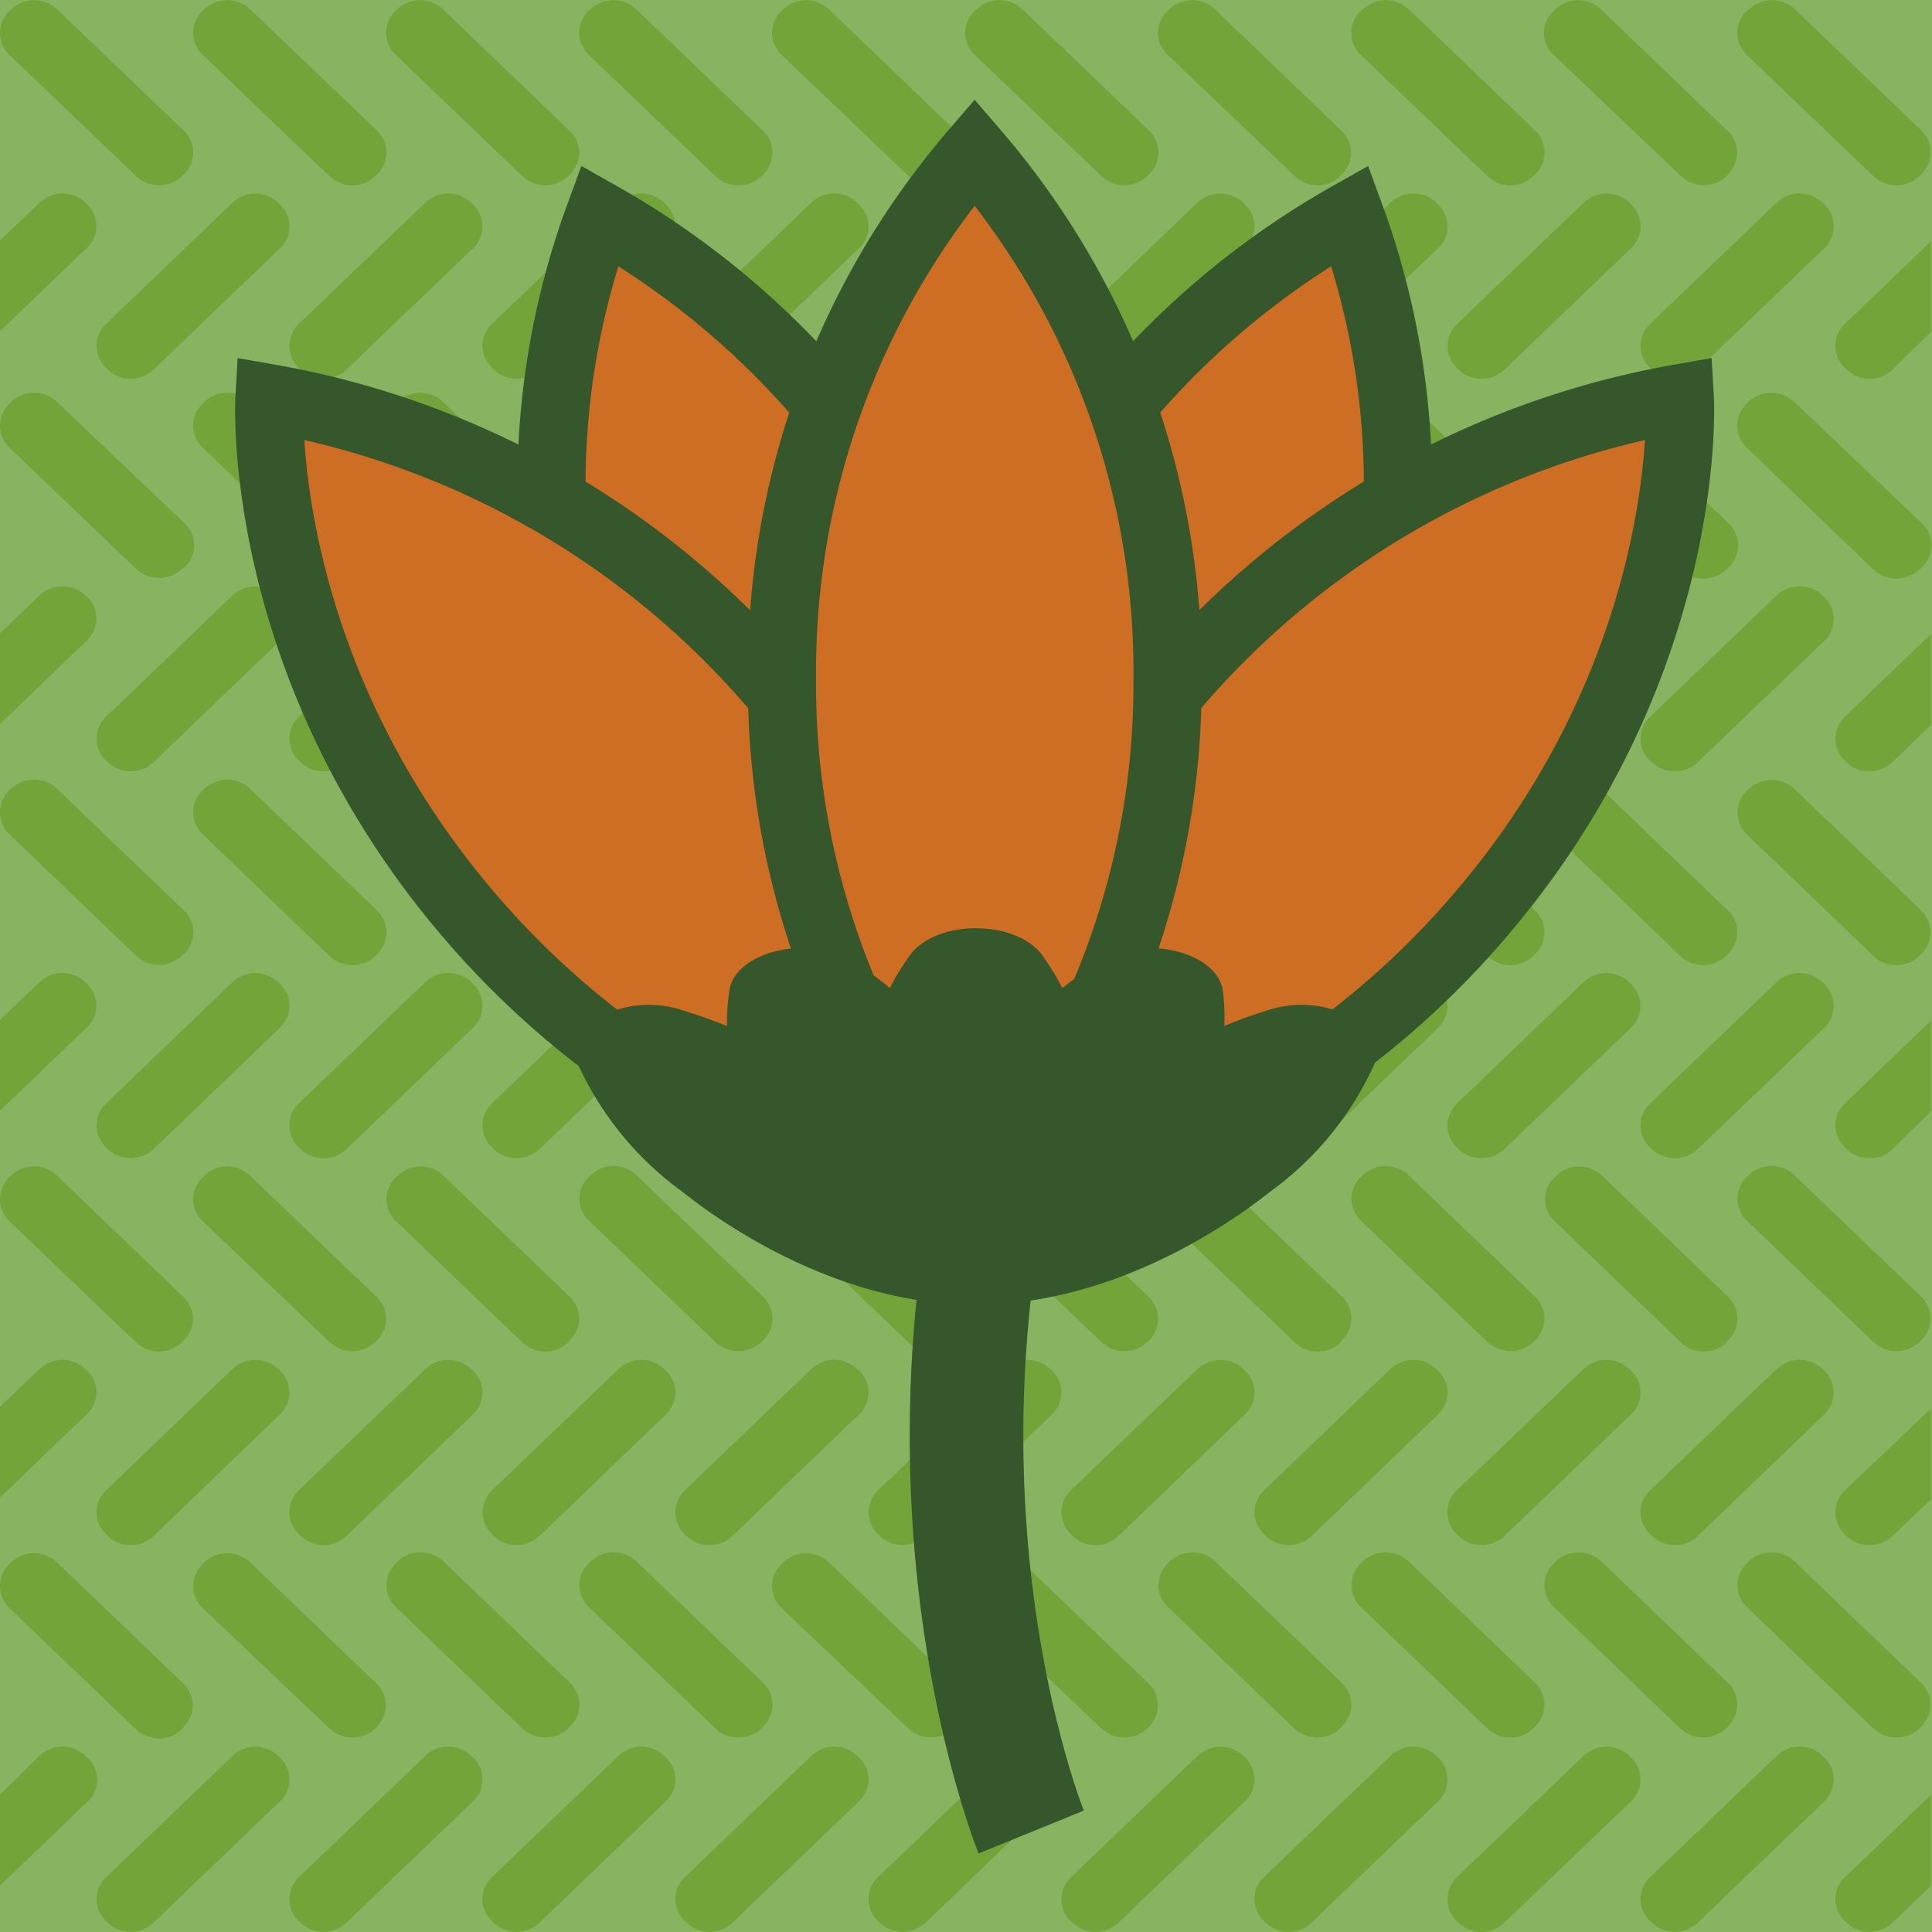 <svg id="Layer_1" data-name="Layer 1" xmlns="http://www.w3.org/2000/svg" viewBox="0 0 85.04 85.04"><defs><style>.cls-1{fill:#88b461;}.cls-2{fill:#72a439;}.cls-3,.cls-5{fill:none;stroke:#36572b;stroke-miterlimit:10;}.cls-3{stroke-width:5px;}.cls-4{fill:#ce6d24;}.cls-5{stroke-width:3px;}.cls-6{fill:#36572b;}</style></defs><title>FLOR</title><rect class="cls-1" width="85.04" height="85.04"/><path class="cls-2" d="M8.09,7.68,8,7.76a1.46,1.46,0,0,1-2,0L.41,2.41A1.34,1.34,0,0,1,.41.48L.5.4a1.47,1.47,0,0,1,2,0L8.09,5.75A1.32,1.32,0,0,1,8.09,7.68Z"/><path class="cls-2" d="M16.6,7.68l-.09.08a1.45,1.45,0,0,1-2,0L8.92,2.41a1.32,1.32,0,0,1,0-1.93L9,.4a1.47,1.47,0,0,1,2,0L16.6,5.75A1.34,1.34,0,0,1,16.6,7.68Z"/><path class="cls-2" d="M25.08,7.68,25,7.76a1.46,1.46,0,0,1-2,0L17.41,2.41a1.32,1.32,0,0,1,0-1.93L17.49.4a1.47,1.47,0,0,1,2,0l5.58,5.35A1.32,1.32,0,0,1,25.08,7.68Z"/><path class="cls-2" d="M33.59,7.68l-.09.08a1.45,1.45,0,0,1-2,0L25.91,2.41a1.32,1.32,0,0,1,0-1.93L26,.4a1.47,1.47,0,0,1,2,0l5.58,5.35A1.34,1.34,0,0,1,33.59,7.68Z"/><path class="cls-2" d="M42.07,7.68,42,7.76a1.46,1.46,0,0,1-2,0L34.4,2.41a1.32,1.32,0,0,1,0-1.93L34.48.4a1.48,1.48,0,0,1,2,0l5.57,5.35A1.32,1.32,0,0,1,42.07,7.68Z"/><path class="cls-2" d="M50.58,7.68l-.09.08a1.45,1.45,0,0,1-2,0L42.9,2.41a1.32,1.32,0,0,1,0-1.93L43,.4a1.47,1.47,0,0,1,2,0l5.58,5.35A1.34,1.34,0,0,1,50.58,7.68Z"/><path class="cls-2" d="M59.06,7.68,59,7.76a1.46,1.46,0,0,1-2,0L51.39,2.41a1.32,1.32,0,0,1,0-1.93L51.47.4a1.48,1.48,0,0,1,2,0l5.57,5.35A1.32,1.32,0,0,1,59.06,7.68Z"/><path class="cls-2" d="M67.57,7.68l-.09.08a1.45,1.45,0,0,1-2,0L59.89,2.41a1.34,1.34,0,0,1,0-1.93L60,.4a1.47,1.47,0,0,1,2,0l5.58,5.35A1.34,1.34,0,0,1,67.57,7.68Z"/><path class="cls-2" d="M76.05,7.68,76,7.76a1.46,1.46,0,0,1-2,0L68.38,2.41a1.32,1.32,0,0,1,0-1.93L68.46.4a1.48,1.48,0,0,1,2,0l5.57,5.35A1.32,1.32,0,0,1,76.05,7.68Z"/><path class="cls-2" d="M84.56,7.68l-.09.08a1.45,1.45,0,0,1-2,0L76.88,2.41a1.34,1.34,0,0,1,0-1.93L77,.4a1.47,1.47,0,0,1,2,0l5.58,5.35A1.34,1.34,0,0,1,84.56,7.68Z"/><path class="cls-2" d="M72.63,16.19l.09.09a1.47,1.47,0,0,0,2,0l5.58-5.35a1.33,1.33,0,0,0,0-1.93l-.09-.09a1.47,1.47,0,0,0-2,0l-5.58,5.35A1.32,1.32,0,0,0,72.63,16.19Z"/><path class="cls-2" d="M64.12,16.19l.09.09a1.47,1.47,0,0,0,2,0l5.58-5.35A1.32,1.32,0,0,0,71.8,9l-.08-.09a1.48,1.48,0,0,0-2,0l-5.58,5.35A1.34,1.34,0,0,0,64.12,16.19Z"/><path class="cls-2" d="M55.64,16.19l.08.09a1.48,1.48,0,0,0,2,0l5.58-5.35a1.33,1.33,0,0,0,0-1.93l-.09-.09a1.47,1.47,0,0,0-2,0l-5.58,5.35A1.32,1.32,0,0,0,55.64,16.19Z"/><path class="cls-2" d="M47.13,16.19l.09.09a1.47,1.47,0,0,0,2,0l5.58-5.35a1.32,1.32,0,0,0,0-1.93l-.08-.09a1.48,1.48,0,0,0-2,0l-5.58,5.35A1.34,1.34,0,0,0,47.13,16.19Z"/><path class="cls-2" d="M38.65,16.19l.08.09a1.48,1.48,0,0,0,2,0l5.57-5.35a1.32,1.32,0,0,0,0-1.93l-.08-.09a1.47,1.47,0,0,0-2,0l-5.58,5.35A1.32,1.32,0,0,0,38.65,16.19Z"/><path class="cls-2" d="M30.14,16.19l.09.09a1.47,1.47,0,0,0,2,0l5.58-5.35a1.32,1.32,0,0,0,0-1.93l-.09-.09a1.47,1.47,0,0,0-2,0l-5.58,5.35A1.34,1.34,0,0,0,30.14,16.19Z"/><path class="cls-2" d="M21.66,16.19l.08.09a1.48,1.48,0,0,0,2,0l5.57-5.35a1.32,1.32,0,0,0,0-1.93l-.08-.09a1.47,1.47,0,0,0-2,0l-5.58,5.35A1.32,1.32,0,0,0,21.66,16.19Z"/><path class="cls-2" d="M13.15,16.19l.09.09a1.47,1.47,0,0,0,2,0l5.58-5.35a1.32,1.32,0,0,0,0-1.93l-.09-.09a1.47,1.47,0,0,0-2,0l-5.58,5.35A1.34,1.34,0,0,0,13.15,16.19Z"/><path class="cls-2" d="M4.67,16.19l.08.09a1.48,1.48,0,0,0,2,0l5.57-5.35a1.32,1.32,0,0,0,0-1.93l-.08-.09a1.48,1.48,0,0,0-2,0L4.67,14.26A1.32,1.32,0,0,0,4.67,16.19Z"/><path class="cls-2" d="M3.84,9l-.09-.09a1.47,1.47,0,0,0-2,0L0,10.58v4l3.84-3.68A1.32,1.32,0,0,0,3.84,9Z"/><path class="cls-2" d="M81.2,14.26a1.34,1.34,0,0,0,0,1.93l.09.09a1.47,1.47,0,0,0,2,0L85,14.61v-4Z"/><path class="cls-2" d="M8.09,25,8,25.05a1.48,1.48,0,0,1-2,0L.41,19.7a1.34,1.34,0,0,1,0-1.93l.09-.09a1.47,1.47,0,0,1,2,0L8.09,23A1.32,1.32,0,0,1,8.09,25Z"/><path class="cls-2" d="M16.6,25l-.09.08a1.47,1.47,0,0,1-2,0L8.92,19.7a1.32,1.32,0,0,1,0-1.93L9,17.68a1.47,1.47,0,0,1,2,0L16.6,23A1.33,1.33,0,0,1,16.6,25Z"/><path class="cls-2" d="M25.08,25l-.08.08a1.48,1.48,0,0,1-2,0L17.41,19.7a1.32,1.32,0,0,1,0-1.93l.08-.09a1.47,1.47,0,0,1,2,0L25.08,23A1.32,1.32,0,0,1,25.08,25Z"/><path class="cls-2" d="M33.59,25l-.09.08a1.47,1.47,0,0,1-2,0L25.91,19.7a1.32,1.32,0,0,1,0-1.93l.09-.09a1.47,1.47,0,0,1,2,0L33.59,23A1.33,1.33,0,0,1,33.59,25Z"/><path class="cls-2" d="M42.07,25l-.08.08a1.48,1.48,0,0,1-2,0L34.4,19.7a1.32,1.32,0,0,1,0-1.93l.08-.09a1.48,1.48,0,0,1,2,0L42.07,23A1.32,1.32,0,0,1,42.07,25Z"/><path class="cls-2" d="M50.58,25l-.09.08a1.47,1.47,0,0,1-2,0L42.9,19.7a1.32,1.32,0,0,1,0-1.93l.09-.09a1.47,1.47,0,0,1,2,0L50.58,23A1.33,1.33,0,0,1,50.58,25Z"/><path class="cls-2" d="M59.06,25l-.08.08a1.48,1.48,0,0,1-2,0L51.39,19.7a1.32,1.32,0,0,1,0-1.93l.08-.09a1.48,1.48,0,0,1,2,0L59.06,23A1.32,1.32,0,0,1,59.06,25Z"/><path class="cls-2" d="M67.57,25l-.09.08a1.47,1.47,0,0,1-2,0L59.89,19.7a1.34,1.34,0,0,1,0-1.93l.09-.09a1.47,1.47,0,0,1,2,0L67.57,23A1.33,1.33,0,0,1,67.57,25Z"/><path class="cls-2" d="M76.05,25l-.08.08a1.48,1.48,0,0,1-2,0L68.38,19.7a1.32,1.32,0,0,1,0-1.93l.08-.09a1.48,1.48,0,0,1,2,0L76.05,23A1.32,1.32,0,0,1,76.05,25Z"/><path class="cls-2" d="M84.56,25l-.09.08a1.47,1.47,0,0,1-2,0L76.88,19.7a1.34,1.34,0,0,1,0-1.93l.09-.09a1.47,1.47,0,0,1,2,0L84.56,23A1.33,1.33,0,0,1,84.56,25Z"/><path class="cls-2" d="M72.63,33.48l.09.08a1.47,1.47,0,0,0,2,0l5.58-5.35a1.34,1.34,0,0,0,0-1.93l-.09-.08a1.47,1.47,0,0,0-2,0l-5.58,5.35A1.32,1.32,0,0,0,72.63,33.48Z"/><path class="cls-2" d="M64.12,33.48l.09.08a1.47,1.47,0,0,0,2,0l5.58-5.35a1.32,1.32,0,0,0,0-1.93l-.08-.08a1.48,1.48,0,0,0-2,0l-5.58,5.35A1.34,1.34,0,0,0,64.12,33.48Z"/><path class="cls-2" d="M55.64,33.48l.08.08a1.48,1.48,0,0,0,2,0l5.58-5.35a1.34,1.34,0,0,0,0-1.93l-.09-.08a1.47,1.47,0,0,0-2,0l-5.58,5.35A1.32,1.32,0,0,0,55.64,33.48Z"/><path class="cls-2" d="M47.13,33.48l.09.08a1.47,1.47,0,0,0,2,0l5.58-5.35a1.32,1.32,0,0,0,0-1.93l-.08-.08a1.48,1.48,0,0,0-2,0l-5.58,5.35A1.34,1.34,0,0,0,47.13,33.48Z"/><path class="cls-2" d="M38.65,33.48l.08.08a1.48,1.48,0,0,0,2,0l5.57-5.35a1.32,1.32,0,0,0,0-1.93l-.08-.08a1.47,1.47,0,0,0-2,0l-5.58,5.35A1.32,1.32,0,0,0,38.65,33.48Z"/><path class="cls-2" d="M30.14,33.48l.09.08a1.47,1.47,0,0,0,2,0l5.58-5.35a1.32,1.32,0,0,0,0-1.93l-.09-.08a1.47,1.47,0,0,0-2,0l-5.58,5.35A1.34,1.34,0,0,0,30.14,33.48Z"/><path class="cls-2" d="M21.66,33.48l.08.08a1.48,1.48,0,0,0,2,0l5.57-5.35a1.32,1.32,0,0,0,0-1.93l-.08-.08a1.47,1.47,0,0,0-2,0l-5.58,5.35A1.32,1.32,0,0,0,21.66,33.48Z"/><path class="cls-2" d="M13.15,33.48l.09.08a1.47,1.47,0,0,0,2,0l5.58-5.35a1.32,1.32,0,0,0,0-1.93l-.09-.08a1.47,1.47,0,0,0-2,0l-5.58,5.35A1.34,1.34,0,0,0,13.15,33.48Z"/><path class="cls-2" d="M4.67,33.48l.08.08a1.48,1.48,0,0,0,2,0l5.57-5.35a1.32,1.32,0,0,0,0-1.93l-.08-.08a1.48,1.48,0,0,0-2,0L4.67,31.55A1.32,1.32,0,0,0,4.67,33.48Z"/><path class="cls-2" d="M3.84,26.28l-.09-.08a1.47,1.47,0,0,0-2,0L0,27.87v4l3.84-3.69A1.32,1.32,0,0,0,3.84,26.28Z"/><path class="cls-2" d="M81.2,31.55a1.34,1.34,0,0,0,0,1.93l.09.08a1.47,1.47,0,0,0,2,0L85,31.9v-4Z"/><path class="cls-2" d="M8.09,42,8,42.08a1.48,1.48,0,0,1-2,0L.41,36.72a1.34,1.34,0,0,1,0-1.93l.09-.08a1.47,1.47,0,0,1,2,0l5.58,5.35A1.32,1.32,0,0,1,8.09,42Z"/><path class="cls-2" d="M16.6,42l-.09.09a1.47,1.47,0,0,1-2,0L8.92,36.72a1.32,1.32,0,0,1,0-1.93L9,34.71a1.47,1.47,0,0,1,2,0l5.58,5.35A1.34,1.34,0,0,1,16.6,42Z"/><path class="cls-2" d="M25.08,42l-.08.09a1.48,1.48,0,0,1-2,0l-5.57-5.36a1.32,1.32,0,0,1,0-1.93l.08-.08a1.47,1.47,0,0,1,2,0l5.58,5.35A1.32,1.32,0,0,1,25.08,42Z"/><path class="cls-2" d="M33.59,42l-.09.09a1.47,1.47,0,0,1-2,0l-5.58-5.36a1.32,1.32,0,0,1,0-1.93l.09-.08a1.47,1.47,0,0,1,2,0l5.58,5.35A1.34,1.34,0,0,1,33.59,42Z"/><path class="cls-2" d="M42.07,42l-.08.09a1.48,1.48,0,0,1-2,0L34.4,36.72a1.32,1.32,0,0,1,0-1.93l.08-.08a1.48,1.48,0,0,1,2,0l5.57,5.35A1.32,1.32,0,0,1,42.07,42Z"/><path class="cls-2" d="M50.58,42l-.09.09a1.47,1.47,0,0,1-2,0L42.9,36.72a1.32,1.32,0,0,1,0-1.93l.09-.08a1.47,1.47,0,0,1,2,0l5.58,5.35A1.34,1.34,0,0,1,50.58,42Z"/><path class="cls-2" d="M59.06,42l-.08.09a1.48,1.48,0,0,1-2,0l-5.57-5.36a1.32,1.32,0,0,1,0-1.93l.08-.08a1.48,1.48,0,0,1,2,0l5.57,5.35A1.32,1.32,0,0,1,59.06,42Z"/><path class="cls-2" d="M67.57,42l-.09.09a1.47,1.47,0,0,1-2,0l-5.58-5.36a1.34,1.34,0,0,1,0-1.93l.09-.08a1.47,1.47,0,0,1,2,0l5.58,5.35A1.34,1.34,0,0,1,67.57,42Z"/><path class="cls-2" d="M76.05,42l-.08.09a1.48,1.48,0,0,1-2,0l-5.57-5.36a1.32,1.32,0,0,1,0-1.93l.08-.08a1.48,1.48,0,0,1,2,0l5.57,5.35A1.32,1.32,0,0,1,76.05,42Z"/><path class="cls-2" d="M84.56,42l-.09.09a1.47,1.47,0,0,1-2,0l-5.58-5.36a1.34,1.34,0,0,1,0-1.93l.09-.08a1.47,1.47,0,0,1,2,0l5.58,5.35A1.34,1.34,0,0,1,84.56,42Z"/><path class="cls-2" d="M72.63,50.5l.09.09a1.47,1.47,0,0,0,2,0l5.58-5.35a1.34,1.34,0,0,0,0-1.93l-.09-.09a1.47,1.47,0,0,0-2,0l-5.58,5.35A1.32,1.32,0,0,0,72.63,50.5Z"/><path class="cls-2" d="M64.12,50.5l.09.09a1.47,1.47,0,0,0,2,0l5.58-5.35a1.32,1.32,0,0,0,0-1.93l-.08-.09a1.48,1.48,0,0,0-2,0l-5.58,5.35A1.33,1.33,0,0,0,64.12,50.5Z"/><path class="cls-2" d="M55.64,50.5l.08.09a1.48,1.48,0,0,0,2,0l5.58-5.35a1.34,1.34,0,0,0,0-1.93l-.09-.09a1.47,1.47,0,0,0-2,0l-5.58,5.35A1.32,1.32,0,0,0,55.64,50.5Z"/><path class="cls-2" d="M47.13,50.5l.09.09a1.47,1.47,0,0,0,2,0l5.58-5.35a1.32,1.32,0,0,0,0-1.93l-.08-.09a1.48,1.48,0,0,0-2,0l-5.58,5.35A1.33,1.33,0,0,0,47.13,50.5Z"/><path class="cls-2" d="M38.65,50.5l.08.09a1.48,1.48,0,0,0,2,0l5.57-5.35a1.32,1.32,0,0,0,0-1.93l-.08-.09a1.47,1.47,0,0,0-2,0l-5.58,5.35A1.32,1.32,0,0,0,38.65,50.5Z"/><path class="cls-2" d="M30.14,50.5l.09.09a1.47,1.47,0,0,0,2,0l5.58-5.35a1.32,1.32,0,0,0,0-1.93l-.09-.09a1.47,1.47,0,0,0-2,0l-5.58,5.35A1.33,1.33,0,0,0,30.14,50.5Z"/><path class="cls-2" d="M21.66,50.5l.08.09a1.48,1.48,0,0,0,2,0l5.57-5.35a1.32,1.32,0,0,0,0-1.93l-.08-.09a1.47,1.47,0,0,0-2,0l-5.58,5.35A1.32,1.32,0,0,0,21.66,50.5Z"/><path class="cls-2" d="M13.15,50.5l.09.09a1.47,1.47,0,0,0,2,0l5.58-5.35a1.32,1.32,0,0,0,0-1.93l-.09-.09a1.47,1.47,0,0,0-2,0l-5.58,5.35A1.33,1.33,0,0,0,13.15,50.5Z"/><path class="cls-2" d="M4.67,50.5l.08.09a1.48,1.48,0,0,0,2,0l5.57-5.35a1.32,1.32,0,0,0,0-1.93l-.08-.09a1.48,1.48,0,0,0-2,0L4.67,48.57A1.32,1.32,0,0,0,4.67,50.5Z"/><path class="cls-2" d="M3.84,43.31l-.09-.09a1.47,1.47,0,0,0-2,0L0,44.89v4l3.84-3.68A1.32,1.32,0,0,0,3.84,43.31Z"/><path class="cls-2" d="M81.2,48.57a1.33,1.33,0,0,0,0,1.93l.09.09a1.47,1.47,0,0,0,2,0L85,48.92v-4Z"/><path class="cls-2" d="M8.09,59,8,59.1a1.48,1.48,0,0,1-2,0L.41,53.75a1.34,1.34,0,0,1,0-1.93l.09-.08a1.45,1.45,0,0,1,2,0l5.58,5.35A1.32,1.32,0,0,1,8.09,59Z"/><path class="cls-2" d="M16.6,59l-.09.08a1.47,1.47,0,0,1-2,0L8.92,53.75a1.32,1.32,0,0,1,0-1.93L9,51.74a1.45,1.45,0,0,1,2,0l5.58,5.35A1.34,1.34,0,0,1,16.6,59Z"/><path class="cls-2" d="M25.08,59,25,59.1a1.48,1.48,0,0,1-2,0l-5.57-5.35a1.32,1.32,0,0,1,0-1.93l.08-.08a1.45,1.45,0,0,1,2,0l5.58,5.35A1.32,1.32,0,0,1,25.08,59Z"/><path class="cls-2" d="M33.59,59l-.09.08a1.47,1.47,0,0,1-2,0l-5.58-5.35a1.32,1.32,0,0,1,0-1.93l.09-.08a1.45,1.45,0,0,1,2,0l5.58,5.35A1.34,1.34,0,0,1,33.59,59Z"/><path class="cls-2" d="M42.07,59,42,59.1a1.48,1.48,0,0,1-2,0L34.4,53.75a1.32,1.32,0,0,1,0-1.93l.08-.08a1.46,1.46,0,0,1,2,0l5.57,5.35A1.32,1.32,0,0,1,42.07,59Z"/><path class="cls-2" d="M50.58,59l-.09.08a1.47,1.47,0,0,1-2,0L42.9,53.75a1.32,1.32,0,0,1,0-1.93l.09-.08a1.45,1.45,0,0,1,2,0l5.58,5.35A1.34,1.34,0,0,1,50.58,59Z"/><path class="cls-2" d="M59.06,59,59,59.1a1.48,1.48,0,0,1-2,0l-5.57-5.35a1.32,1.32,0,0,1,0-1.93l.08-.08a1.46,1.46,0,0,1,2,0l5.57,5.35A1.32,1.32,0,0,1,59.06,59Z"/><path class="cls-2" d="M67.57,59l-.09.08a1.47,1.47,0,0,1-2,0l-5.58-5.35a1.34,1.34,0,0,1,0-1.93l.09-.08a1.45,1.45,0,0,1,2,0l5.58,5.35A1.34,1.34,0,0,1,67.57,59Z"/><path class="cls-2" d="M76.05,59,76,59.1a1.48,1.48,0,0,1-2,0l-5.57-5.35a1.32,1.32,0,0,1,0-1.93l.08-.08a1.46,1.46,0,0,1,2,0l5.57,5.35A1.32,1.32,0,0,1,76.05,59Z"/><path class="cls-2" d="M84.56,59l-.09.08a1.47,1.47,0,0,1-2,0l-5.58-5.35a1.34,1.34,0,0,1,0-1.93l.09-.08a1.45,1.45,0,0,1,2,0l5.58,5.35A1.34,1.34,0,0,1,84.56,59Z"/><path class="cls-2" d="M72.63,67.53l.09.09a1.47,1.47,0,0,0,2,0l5.58-5.36a1.34,1.34,0,0,0,0-1.93l-.09-.08a1.47,1.47,0,0,0-2,0L72.63,65.6A1.32,1.32,0,0,0,72.63,67.53Z"/><path class="cls-2" d="M64.12,67.53l.09.09a1.47,1.47,0,0,0,2,0l5.58-5.36a1.32,1.32,0,0,0,0-1.93l-.08-.08a1.48,1.48,0,0,0-2,0L64.12,65.6A1.34,1.34,0,0,0,64.12,67.53Z"/><path class="cls-2" d="M55.64,67.53l.08.09a1.48,1.48,0,0,0,2,0l5.58-5.36a1.34,1.34,0,0,0,0-1.93l-.09-.08a1.47,1.47,0,0,0-2,0L55.64,65.6A1.32,1.32,0,0,0,55.64,67.53Z"/><path class="cls-2" d="M47.13,67.53l.09.09a1.47,1.47,0,0,0,2,0l5.58-5.36a1.32,1.32,0,0,0,0-1.93l-.08-.08a1.48,1.48,0,0,0-2,0L47.13,65.6A1.34,1.34,0,0,0,47.13,67.53Z"/><path class="cls-2" d="M38.65,67.53l.08.09a1.48,1.48,0,0,0,2,0l5.57-5.36a1.32,1.32,0,0,0,0-1.93l-.08-.08a1.47,1.47,0,0,0-2,0L38.65,65.6A1.32,1.32,0,0,0,38.65,67.53Z"/><path class="cls-2" d="M30.14,67.53l.09.09a1.47,1.47,0,0,0,2,0l5.58-5.36a1.32,1.32,0,0,0,0-1.93l-.09-.08a1.47,1.47,0,0,0-2,0L30.14,65.6A1.34,1.34,0,0,0,30.14,67.53Z"/><path class="cls-2" d="M21.66,67.53l.08.09a1.48,1.48,0,0,0,2,0l5.57-5.36a1.32,1.32,0,0,0,0-1.93l-.08-.08a1.47,1.47,0,0,0-2,0L21.66,65.6A1.32,1.32,0,0,0,21.66,67.53Z"/><path class="cls-2" d="M13.15,67.53l.09.09a1.47,1.47,0,0,0,2,0l5.58-5.36a1.32,1.32,0,0,0,0-1.93l-.09-.08a1.47,1.47,0,0,0-2,0L13.15,65.6A1.34,1.34,0,0,0,13.15,67.53Z"/><path class="cls-2" d="M4.67,67.53l.08.09a1.48,1.48,0,0,0,2,0l5.57-5.36a1.32,1.32,0,0,0,0-1.93l-.08-.08a1.48,1.48,0,0,0-2,0L4.67,65.6A1.32,1.32,0,0,0,4.67,67.53Z"/><path class="cls-2" d="M3.84,60.33l-.09-.08a1.47,1.47,0,0,0-2,0L0,61.92v4l3.84-3.69A1.32,1.32,0,0,0,3.84,60.33Z"/><path class="cls-2" d="M81.2,65.6a1.34,1.34,0,0,0,0,1.93l.09.09a1.47,1.47,0,0,0,2,0L85,66v-4Z"/><path class="cls-2" d="M8.09,76,8,76.13a1.48,1.48,0,0,1-2,0L.41,70.78a1.34,1.34,0,0,1,0-1.93l.09-.09a1.47,1.47,0,0,1,2,0l5.58,5.35A1.32,1.32,0,0,1,8.09,76Z"/><path class="cls-2" d="M16.6,76l-.09.09a1.47,1.47,0,0,1-2,0L8.92,70.78a1.32,1.32,0,0,1,0-1.93L9,68.76a1.47,1.47,0,0,1,2,0l5.58,5.35A1.34,1.34,0,0,1,16.6,76Z"/><path class="cls-2" d="M25.08,76l-.08.09a1.48,1.48,0,0,1-2,0l-5.57-5.35a1.32,1.32,0,0,1,0-1.93l.08-.09a1.47,1.47,0,0,1,2,0l5.58,5.35A1.32,1.32,0,0,1,25.08,76Z"/><path class="cls-2" d="M33.59,76l-.09.09a1.47,1.47,0,0,1-2,0l-5.58-5.35a1.32,1.32,0,0,1,0-1.93l.09-.09a1.47,1.47,0,0,1,2,0l5.58,5.35A1.34,1.34,0,0,1,33.59,76Z"/><path class="cls-2" d="M42.07,76l-.08.09a1.48,1.48,0,0,1-2,0L34.4,70.78a1.32,1.32,0,0,1,0-1.93l.08-.09a1.48,1.48,0,0,1,2,0l5.57,5.35A1.32,1.32,0,0,1,42.07,76Z"/><path class="cls-2" d="M50.58,76l-.09.09a1.47,1.47,0,0,1-2,0L42.9,70.78a1.32,1.32,0,0,1,0-1.93l.09-.09a1.47,1.47,0,0,1,2,0l5.58,5.35A1.34,1.34,0,0,1,50.58,76Z"/><path class="cls-2" d="M59.06,76l-.08.09a1.48,1.48,0,0,1-2,0l-5.57-5.35a1.32,1.32,0,0,1,0-1.93l.08-.09a1.48,1.48,0,0,1,2,0l5.57,5.35A1.32,1.32,0,0,1,59.06,76Z"/><path class="cls-2" d="M67.57,76l-.09.09a1.47,1.47,0,0,1-2,0l-5.58-5.35a1.34,1.34,0,0,1,0-1.93l.09-.09a1.47,1.47,0,0,1,2,0l5.58,5.35A1.34,1.34,0,0,1,67.57,76Z"/><path class="cls-2" d="M76.05,76l-.08.09a1.48,1.48,0,0,1-2,0l-5.57-5.35a1.32,1.32,0,0,1,0-1.93l.08-.09a1.48,1.48,0,0,1,2,0l5.57,5.35A1.32,1.32,0,0,1,76.05,76Z"/><path class="cls-2" d="M84.56,76l-.09.09a1.47,1.47,0,0,1-2,0l-5.58-5.35a1.34,1.34,0,0,1,0-1.93l.09-.09a1.47,1.47,0,0,1,2,0l5.58,5.35A1.34,1.34,0,0,1,84.56,76Z"/><path class="cls-2" d="M72.63,84.56l.09.08a1.47,1.47,0,0,0,2,0l5.58-5.35a1.34,1.34,0,0,0,0-1.93l-.09-.08a1.45,1.45,0,0,0-2,0l-5.58,5.35A1.32,1.32,0,0,0,72.63,84.56Z"/><path class="cls-2" d="M64.12,84.56l.09.08a1.47,1.47,0,0,0,2,0l5.58-5.35a1.32,1.32,0,0,0,0-1.93l-.08-.08a1.46,1.46,0,0,0-2,0l-5.58,5.35A1.34,1.34,0,0,0,64.12,84.56Z"/><path class="cls-2" d="M55.64,84.56l.08.08a1.48,1.48,0,0,0,2,0l5.58-5.35a1.34,1.34,0,0,0,0-1.93l-.09-.08a1.45,1.45,0,0,0-2,0l-5.58,5.35A1.32,1.32,0,0,0,55.64,84.56Z"/><path class="cls-2" d="M47.13,84.56l.09.08a1.47,1.47,0,0,0,2,0l5.58-5.35a1.32,1.32,0,0,0,0-1.93l-.08-.08a1.46,1.46,0,0,0-2,0l-5.58,5.35A1.34,1.34,0,0,0,47.13,84.56Z"/><path class="cls-2" d="M38.65,84.56l.08.08a1.48,1.48,0,0,0,2,0l5.57-5.35a1.32,1.32,0,0,0,0-1.93l-.08-.08a1.45,1.45,0,0,0-2,0l-5.58,5.35A1.32,1.32,0,0,0,38.65,84.56Z"/><path class="cls-2" d="M30.14,84.56l.09.08a1.47,1.47,0,0,0,2,0l5.58-5.35a1.32,1.32,0,0,0,0-1.93l-.09-.08a1.45,1.45,0,0,0-2,0l-5.58,5.35A1.34,1.34,0,0,0,30.14,84.56Z"/><path class="cls-2" d="M21.66,84.56l.08.08a1.48,1.48,0,0,0,2,0l5.57-5.35a1.32,1.32,0,0,0,0-1.93l-.08-.08a1.45,1.45,0,0,0-2,0l-5.58,5.35A1.32,1.32,0,0,0,21.66,84.56Z"/><path class="cls-2" d="M13.15,84.56l.09.08a1.47,1.47,0,0,0,2,0l5.58-5.35a1.32,1.32,0,0,0,0-1.93l-.09-.08a1.45,1.45,0,0,0-2,0l-5.58,5.35A1.34,1.34,0,0,0,13.15,84.56Z"/><path class="cls-2" d="M4.67,84.56l.08.08a1.48,1.48,0,0,0,2,0l5.57-5.35a1.32,1.32,0,0,0,0-1.93l-.08-.08a1.46,1.46,0,0,0-2,0L4.67,82.63A1.32,1.32,0,0,0,4.67,84.56Z"/><path class="cls-2" d="M3.84,77.36l-.09-.09a1.47,1.47,0,0,0-2,0L0,79v4l3.84-3.68A1.32,1.32,0,0,0,3.84,77.36Z"/><path class="cls-2" d="M81.2,82.63a1.34,1.34,0,0,0,0,1.93l.09.08a1.47,1.47,0,0,0,2,0L85,83V79Z"/><path class="cls-3" d="M45.39,80.64s-8.23-20.19,3.29-43.27"/><path class="cls-4" d="M26.39,9.48A34.47,34.47,0,0,0,26.67,34,36.46,36.46,0,0,0,42.9,53a34.47,34.47,0,0,0-.28-24.55A36.46,36.46,0,0,0,26.39,9.48Z"/><path class="cls-5" d="M26.39,9.48A34.47,34.47,0,0,0,26.67,34,36.46,36.46,0,0,0,42.9,53a34.47,34.47,0,0,0-.28-24.55A36.46,36.46,0,0,0,26.39,9.48Z"/><path class="cls-4" d="M59.42,9.48A34.44,34.44,0,0,1,59.13,34,36.41,36.41,0,0,1,42.9,53a34.51,34.51,0,0,1,.29-24.55A36.41,36.41,0,0,1,59.42,9.48Z"/><path class="cls-5" d="M59.42,9.48A34.44,34.44,0,0,1,59.13,34,36.41,36.41,0,0,1,42.9,53a34.51,34.51,0,0,1,.29-24.55A36.41,36.41,0,0,1,59.42,9.48Z"/><path class="cls-4" d="M11.86,17.53s-.68,11.88,9,23A37.87,37.87,0,0,0,42.9,53s.68-11.88-9-23A37.86,37.86,0,0,0,11.86,17.53Z"/><path class="cls-5" d="M11.86,17.53s-.68,11.88,9,23A37.87,37.87,0,0,0,42.9,53s.68-11.88-9-23A37.86,37.86,0,0,0,11.86,17.53Z"/><path class="cls-4" d="M73.94,17.53s.69,11.88-9,23A37.84,37.84,0,0,1,42.9,53s-.68-11.88,9-23A37.89,37.89,0,0,1,73.94,17.53Z"/><path class="cls-5" d="M73.94,17.53s.69,11.88-9,23A37.84,37.84,0,0,1,42.9,53s-.68-11.88,9-23A37.89,37.89,0,0,1,73.94,17.53Z"/><path class="cls-4" d="M42.9,6.69a35.07,35.07,0,0,0-8.48,23.16A35.08,35.08,0,0,0,42.9,53a35.06,35.06,0,0,0,8.49-23.17A35,35,0,0,0,42.9,6.69Z"/><path class="cls-5" d="M42.9,6.69a35.07,35.07,0,0,0-8.48,23.16A35.08,35.08,0,0,0,42.9,53a35.06,35.06,0,0,0,8.49-23.17A35,35,0,0,0,42.9,6.69Z"/><path class="cls-6" d="M55.89,44.44c-.65.2-1.34.44-2,.72h0a9.33,9.33,0,0,0-.06-1.52c-.22-1.77-3.59-2.56-5.52-1.29-.51.34-1,.72-1.55,1.14a12.55,12.55,0,0,0-.86-1.41c-1.15-1.63-4.73-1.63-5.87,0a10.16,10.16,0,0,0-.86,1.41c-.52-.42-1-.8-1.56-1.14-1.93-1.27-5.3-.48-5.51,1.29A9.33,9.33,0,0,0,32,45.16h0c-.71-.28-1.4-.52-2.05-.72-2.48-.77-5.23.71-4.5,2.43A14.2,14.2,0,0,0,30,52.43c.67.52,6.16,5,12.94,5s12.27-4.43,13-5a14.07,14.07,0,0,0,4.54-5.56C61.13,45.15,58.38,43.67,55.89,44.44Z"/></svg>